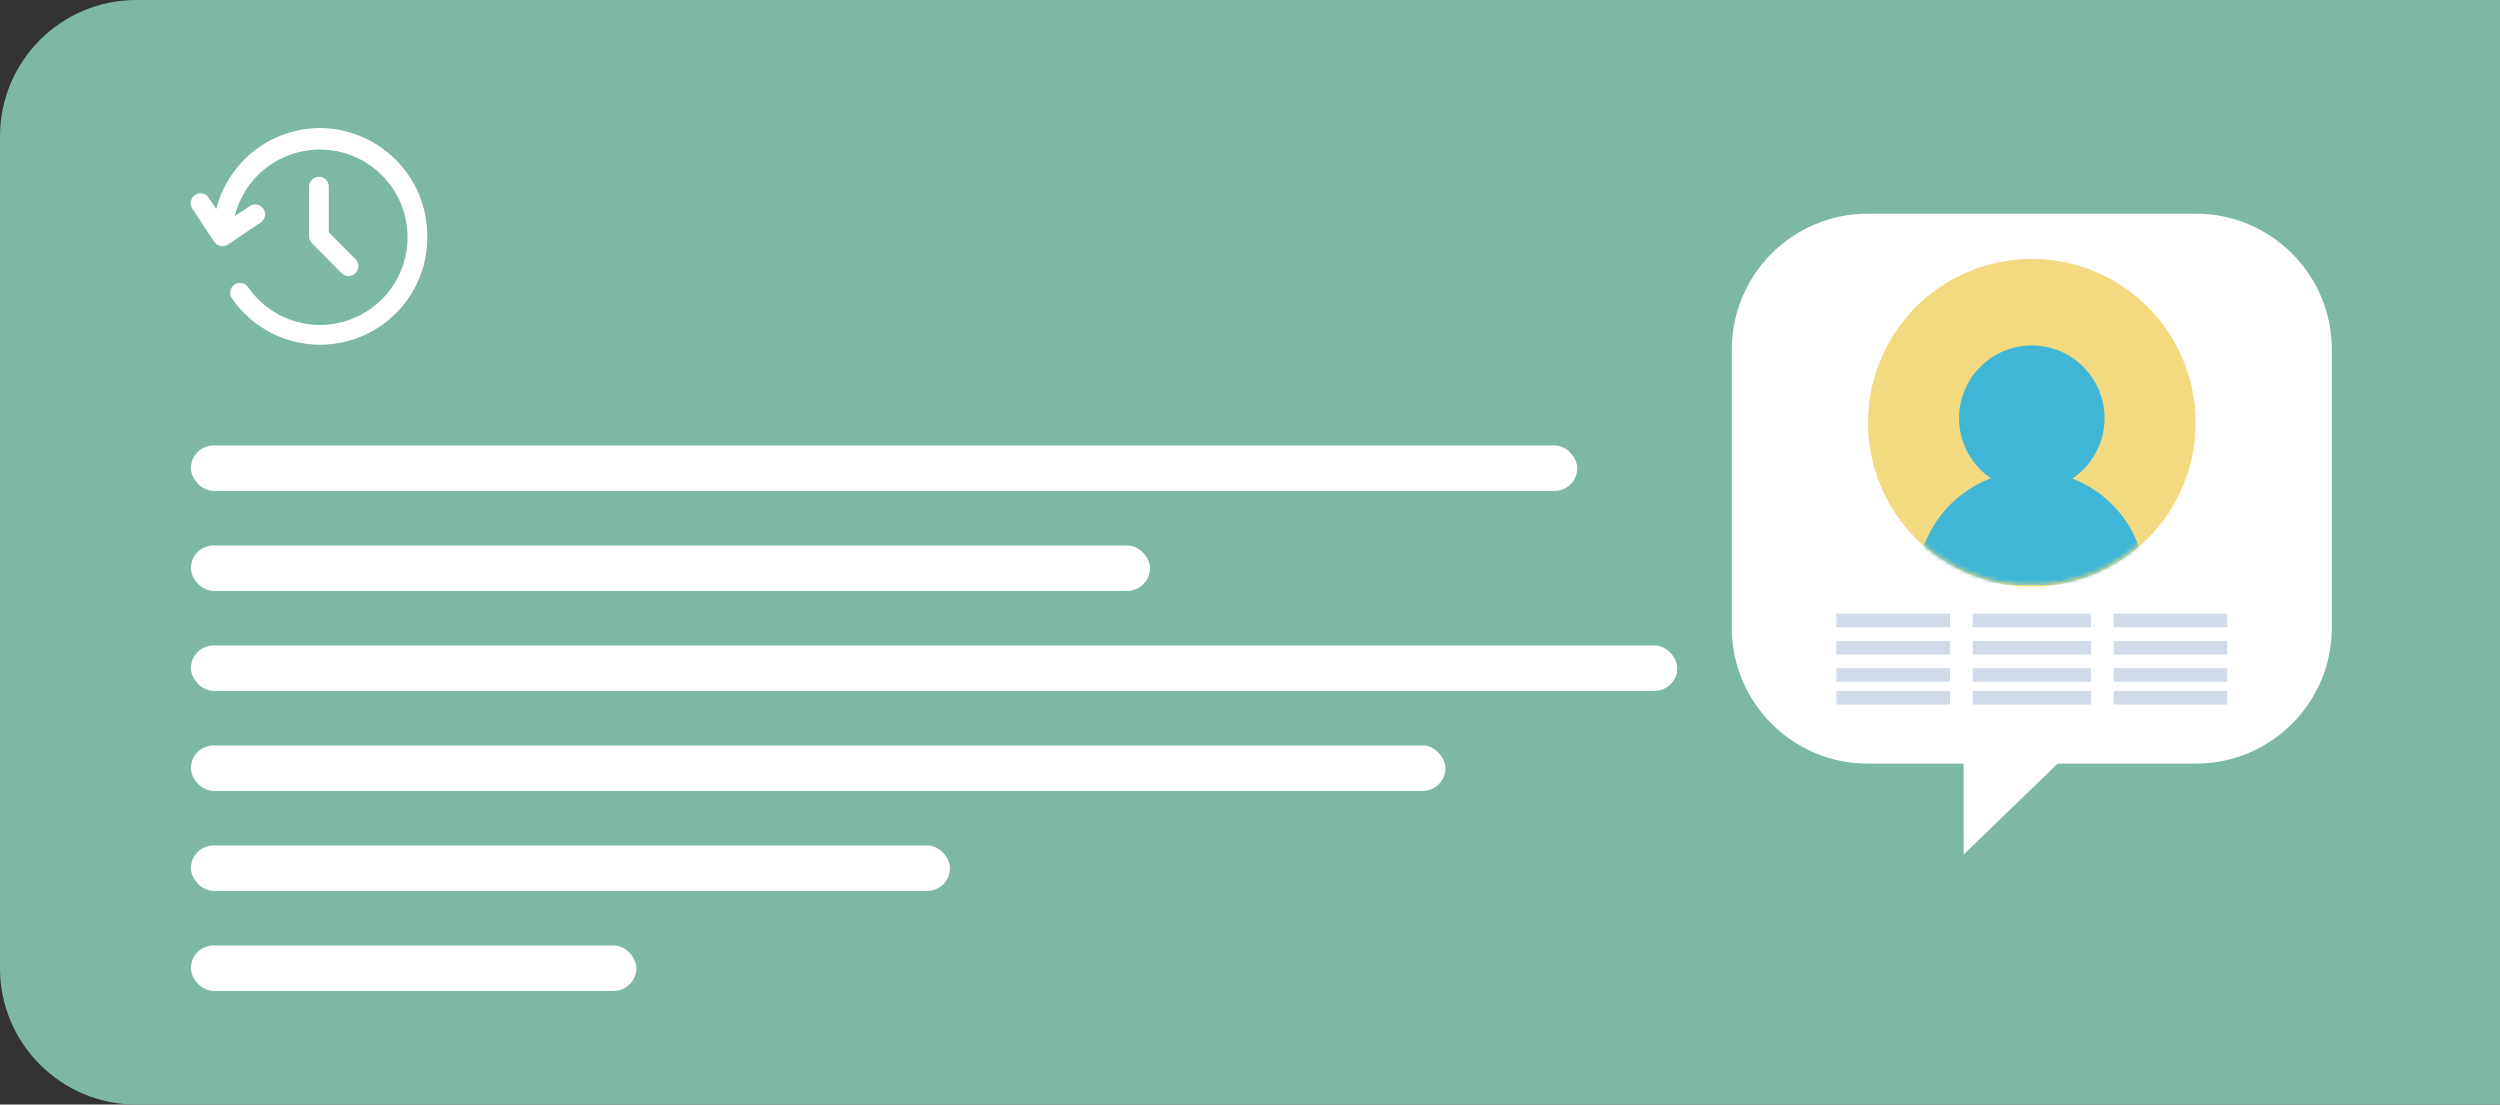 <svg width="550" height="243" viewBox="0 0 550 243" fill="none" xmlns="http://www.w3.org/2000/svg">
<rect x="0" y="0" width="550" height="243" fill="#333333" stroke="none"/>
<path d="M0 30C0 13.431 13.431 0 30 0H550V243H30C13.431 243 0 229.569 0 213V30Z" fill="#7CB8A4"/>
<g clip-path="url(#clip0_9524_3810)">
<path d="M70.385 28.166C65.146 28.192 60.062 29.954 55.932 33.178C51.802 36.403 48.858 40.906 47.562 45.983L45.975 43.584C45.825 43.333 45.626 43.115 45.389 42.943C45.152 42.771 44.883 42.649 44.598 42.584C44.313 42.519 44.017 42.512 43.73 42.564C43.442 42.616 43.167 42.726 42.923 42.887C42.679 43.048 42.47 43.257 42.308 43.501C42.147 43.745 42.037 44.02 41.984 44.307C41.932 44.595 41.938 44.891 42.003 45.176C42.068 45.461 42.19 45.73 42.361 45.967L47.128 53.191C47.459 53.654 47.947 53.982 48.502 54.112C49.068 54.224 49.656 54.111 50.14 53.798L57.29 48.981C57.536 48.827 57.749 48.625 57.916 48.387C58.083 48.149 58.2 47.88 58.261 47.596C58.322 47.312 58.325 47.018 58.27 46.733C58.215 46.447 58.103 46.176 57.94 45.935C57.778 45.694 57.569 45.487 57.326 45.329C57.082 45.17 56.809 45.062 56.523 45.011C56.237 44.959 55.944 44.966 55.66 45.031C55.377 45.096 55.11 45.217 54.874 45.387L51.622 47.579C52.487 44.066 54.323 40.866 56.919 38.346C59.516 35.826 62.769 34.086 66.306 33.325C69.844 32.564 73.524 32.813 76.927 34.044C80.33 35.274 83.319 37.436 85.552 40.283C87.785 43.13 89.173 46.548 89.558 50.146C89.942 53.744 89.308 57.377 87.726 60.632C86.145 63.887 83.681 66.632 80.614 68.553C77.548 70.475 74.004 71.495 70.385 71.499C67.283 71.491 64.229 70.734 61.483 69.292C58.736 67.85 56.378 65.767 54.61 63.218C54.451 62.975 54.246 62.766 54.005 62.604C53.764 62.442 53.493 62.33 53.208 62.274C52.923 62.219 52.63 62.221 52.346 62.281C52.062 62.341 51.793 62.457 51.555 62.623C51.317 62.789 51.115 63.001 50.96 63.247C50.806 63.493 50.702 63.767 50.655 64.053C50.609 64.34 50.62 64.633 50.689 64.915C50.758 65.197 50.883 65.462 51.056 65.695C53.932 69.84 58.061 72.954 62.837 74.578C67.613 76.202 72.784 76.252 77.591 74.719C82.397 73.186 86.585 70.152 89.539 66.063C92.493 61.973 94.057 57.044 94.002 51.999C94.023 45.709 91.549 39.668 87.121 35.2C82.694 30.732 76.675 28.202 70.385 28.166Z" fill="white"/>
<path d="M70.171 38.891C69.596 38.891 69.045 39.119 68.638 39.525C68.232 39.932 68.004 40.483 68.004 41.057V51.999C68.013 52.572 68.24 53.119 68.639 53.531L75.139 60.089C75.547 60.491 76.095 60.717 76.668 60.72C77.24 60.723 77.791 60.502 78.202 60.105C78.61 59.7 78.841 59.15 78.843 58.575C78.846 58.001 78.62 57.449 78.215 57.041L72.337 51.108V41.057C72.337 40.483 72.109 39.932 71.703 39.525C71.296 39.119 70.745 38.891 70.171 38.891Z" fill="white"/>
</g>
<path d="M483.058 47H410.942C394.405 47 381 60.389 381 76.906V138.094C381 154.611 394.405 168 410.942 168H483.058C499.595 168 513 154.611 513 138.094V76.906C513 60.389 499.595 47 483.058 47Z" fill="white"/>
<path d="M432 159.544V188L462 159L432 159.544Z" fill="white"/>
<path d="M447.014 129C442.286 129.005 437.604 128.079 433.235 126.274C428.866 124.469 424.895 121.82 421.551 118.48C418.206 115.14 415.553 111.173 413.742 106.807C411.932 102.441 411 97.76 411 93.034C410.993 88.302 411.919 83.615 413.726 79.242C415.533 74.869 418.185 70.895 421.531 67.548C424.876 64.201 428.849 61.546 433.221 59.736C437.594 57.926 442.281 56.996 447.014 57C456.558 57 465.711 60.791 472.46 67.538C479.209 74.286 483 83.437 483 92.98C483.007 97.709 482.081 102.392 480.276 106.763C478.47 111.134 475.821 115.106 472.478 118.451C469.136 121.797 465.166 124.451 460.796 126.261C456.427 128.071 451.743 129.002 447.014 129Z" fill="#F3DA80"/>
<path d="M429 141H404V144H429V141Z" fill="#D0DAE9"/>
<path d="M429 135H404V138H429V135Z" fill="#D0DAE9"/>
<path d="M429 147H404V150H429V147Z" fill="#D0DAE9"/>
<path d="M429 152H404V155H429V152Z" fill="#D0DAE9"/>
<path d="M460 141H434V144H460V141Z" fill="#D0DAE9"/>
<path d="M460 135H434V138H460V135Z" fill="#D0DAE9"/>
<path d="M460 147H434V150H460V147Z" fill="#D0DAE9"/>
<path d="M460 152H434V155H460V152Z" fill="#D0DAE9"/>
<path d="M490 141H465V144H490V141Z" fill="#D0DAE9"/>
<path d="M490 135H465V138H490V135Z" fill="#D0DAE9"/>
<path d="M490 147H465V150H490V147Z" fill="#D0DAE9"/>
<path d="M490 152H465V155H490V152Z" fill="#D0DAE9"/>
<path d="M447.014 129C442.286 129.005 437.604 128.079 433.235 126.274C428.866 124.469 424.895 121.82 421.551 118.48C418.206 115.14 415.553 111.173 413.742 106.807C411.932 102.441 411 97.76 411 93.034C410.993 88.302 411.919 83.615 413.726 79.242C415.533 74.869 418.185 70.895 421.531 67.548C424.876 64.201 428.849 61.546 433.221 59.736C437.594 57.926 442.281 56.996 447.014 57C456.558 57 465.711 60.791 472.46 67.538C479.209 74.286 483 83.437 483 92.98C483.007 97.709 482.081 102.392 480.276 106.763C478.47 111.134 475.821 115.106 472.478 118.451C469.136 121.797 465.166 124.451 460.796 126.261C456.427 128.071 451.743 129.002 447.014 129Z" fill="#F3DA80"/>
<path d="M447 108C455.837 108 463 100.837 463 92C463 83.163 455.837 76 447 76C438.163 76 431 83.163 431 92C431 100.837 438.163 108 447 108Z" fill="#40B7D6"/>
<mask id="mask0_9524_3810" style="mask-type:luminance" maskUnits="userSpaceOnUse" x="410" y="56" width="73" height="73">
<path d="M446.874 128.712C442.141 128.717 437.453 127.791 433.079 125.986C428.704 124.18 424.729 121.532 421.38 118.191C418.031 114.851 415.375 110.883 413.562 106.517C411.749 102.15 410.816 97.469 410.816 92.742C410.809 88.01 411.737 83.323 413.546 78.949C415.355 74.576 418.011 70.601 421.36 67.254C424.709 63.906 428.687 61.252 433.065 59.441C437.443 57.631 442.136 56.702 446.874 56.705C456.43 56.705 465.595 60.496 472.352 67.244C479.109 73.993 482.905 83.145 482.905 92.688C482.912 97.418 481.985 102.102 480.178 106.473C478.37 110.844 475.717 114.816 472.37 118.162C469.024 121.508 465.049 124.163 460.674 125.973C456.299 127.783 451.61 128.714 446.874 128.712Z" fill="white"/>
</mask>
<g mask="url(#mask0_9524_3810)">
<path d="M421.734 128.713C421.734 122.054 424.383 115.668 429.098 110.959C433.813 106.251 440.207 103.605 446.875 103.605C453.542 103.605 459.937 106.251 464.652 110.959C469.366 115.668 472.015 122.054 472.015 128.713H421.734Z" fill="#40B7D6"/>
</g>
<rect x="42" y="98" width="305" height="10" rx="5" fill="white"/>
<rect x="42" y="120" width="211" height="10" rx="5" fill="white"/>
<rect x="42" y="142" width="327" height="10" rx="5" fill="white"/>
<rect x="42" y="164" width="276" height="10" rx="5" fill="white"/>
<rect x="42" y="186" width="167" height="10" rx="5" fill="white"/>
<rect x="42" y="208" width="98" height="10" rx="5" fill="white"/>
<defs>
<clipPath id="clip0_9524_3810">
<rect width="52" height="52" fill="white" transform="translate(42 26)"/>
</clipPath>
</defs>
</svg>
